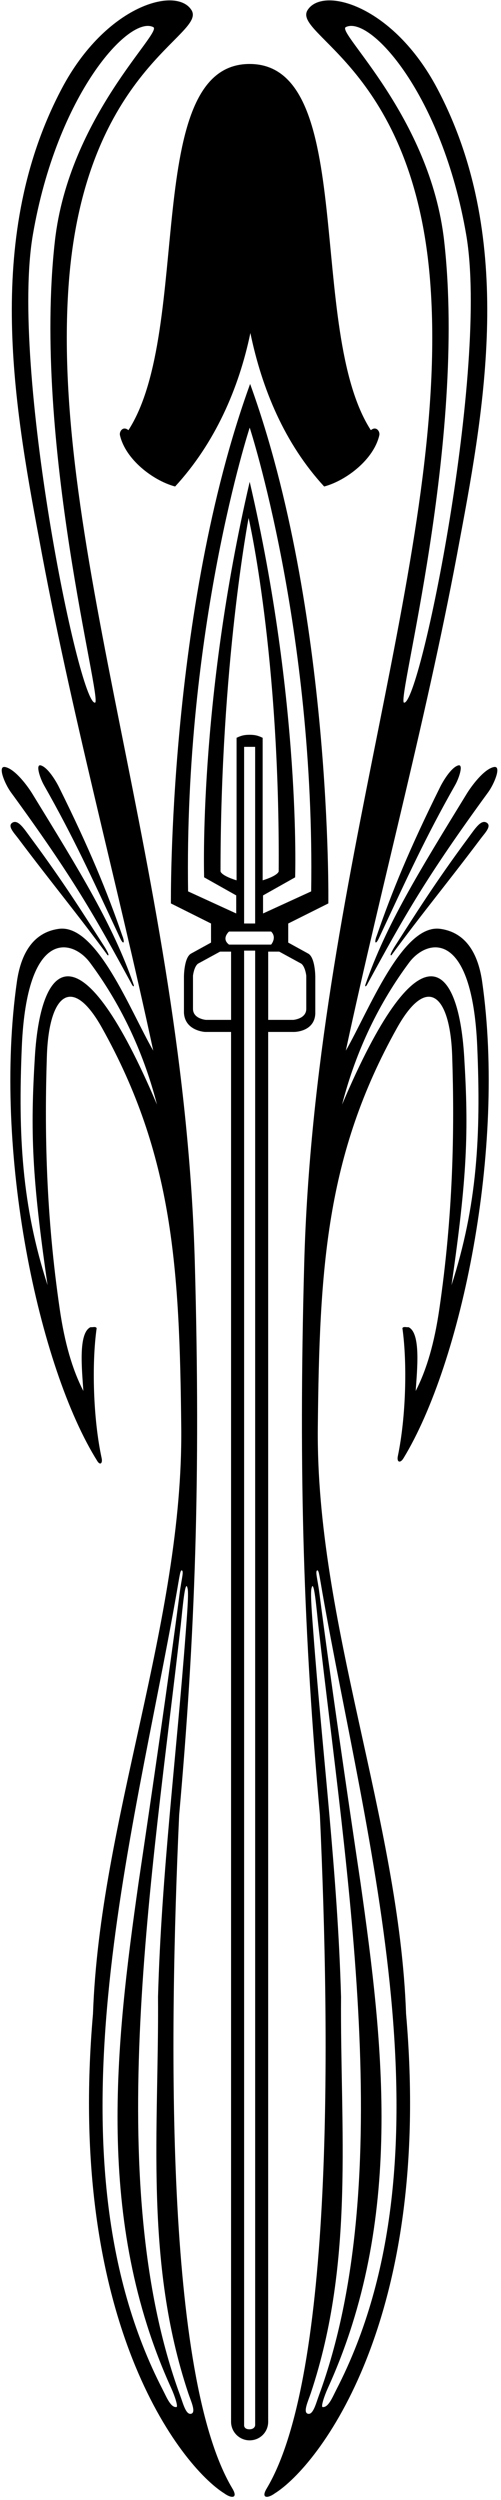 <?xml version="1.0" encoding="UTF-8"?>
<svg xmlns="http://www.w3.org/2000/svg" xmlns:xlink="http://www.w3.org/1999/xlink" width="129pt" height="643pt" viewBox="0 0 129 643" version="1.1">
<g id="surface1">
<path style=" stroke:none;fill-rule:nonzero;fill:rgb(0%,0%,0%);fill-opacity:1;" d="M 103.887 375.059 C 118.812 350.555 130.285 295.512 124.152 252.504 C 123.195 245.797 120.305 239.848 113.355 238.895 C 103.605 237.559 95.008 259.875 89.039 270.234 C 98.52 226.168 110.285 183.066 118.449 138.473 C 125.117 103.008 132.422 60.223 112.559 22.715 C 101.254 1.367 83.125 -3.621 79.207 2.582 C 75.164 8.988 106.449 17.562 110.75 72.285 C 116.086 140.172 81.047 225.621 78.332 324.926 C 76.816 380.254 78.242 420.609 82.367 466.781 C 85.004 524.543 85.965 611.121 68.664 640.035 C 67.121 642.621 68.926 642.617 70.719 641.309 C 81.898 634.34 111.453 597.016 104.555 517.914 C 102.816 468.145 81.316 417.223 81.832 367.133 C 82.254 326.277 83.898 297.164 102.23 264.375 C 110.031 250.422 115.914 255.855 116.43 271.605 C 117.059 290.73 116.688 312.398 113.094 336.863 C 111.859 345.254 109.934 352.137 107.035 357.754 C 107.387 352.312 108.426 342.863 105.191 341.34 C 104.578 341.426 103.875 341.074 103.613 341.602 C 104.875 350.52 104.543 364.395 102.438 374.508 C 102.109 376.078 103.047 376.441 103.887 375.059 Z M 114.363 61.961 C 110.75 29.945 86.48 8.258 89.039 6.973 C 95.219 3.867 113.848 24.262 120.047 60.41 C 125.898 94.551 108.168 181.238 104.039 180.723 C 101.973 180.465 120.207 113.703 114.363 61.961 Z M 79.25 620.801 C 77.961 620.414 79.367 617.488 80.027 615.508 C 91.387 581.43 87.562 547.449 87.812 513.57 C 86.945 481.977 83.008 451.09 80.672 419.805 C 80.398 416.145 79.898 410.121 80.172 408.672 C 80.816 405.289 81.566 414.512 81.961 417.996 C 89.172 481.715 102.488 560.773 82.094 616.156 C 81.355 618.148 80.617 621.211 79.25 620.801 Z M 82.996 409.539 C 94.184 473.301 117.723 554.32 86.609 614.605 C 85.59 616.586 84.543 619.254 83.07 619.086 C 82.602 619.035 83.426 616.391 84.414 614.219 C 104.039 571.102 98.75 525.879 92.816 484.164 C 89.625 462.762 85.004 431.215 82.219 409.605 C 81.777 406.172 81.09 404.047 81.703 403.895 C 82.094 403.797 82.262 405.363 82.996 409.539 Z M 119.527 271.863 C 117.98 246.305 107.652 238.039 88.074 284.105 C 91.762 269.797 97.84 257.664 105.328 247.594 C 109.871 241.484 121.594 238.559 122.887 269.281 C 123.84 291.984 122.887 310.074 116.254 330.543 C 120.305 302.59 120.695 291.109 119.527 271.863 "/>
<path style=" stroke:none;fill-rule:nonzero;fill:rgb(0%,0%,0%);fill-opacity:1;" d="M 46.133 466.781 C 50.258 420.609 51.684 380.254 50.168 324.926 C 47.453 225.621 12.414 140.172 17.75 72.285 C 22.051 17.562 53.336 8.988 49.293 2.582 C 45.375 -3.621 27.246 1.367 15.941 22.715 C -3.918 60.223 3.383 103.008 10.051 138.473 C 18.215 183.066 29.98 226.168 39.461 270.234 C 33.492 259.875 24.895 237.559 15.145 238.895 C 8.195 239.848 5.301 245.797 4.348 252.504 C -1.848 295.965 9.93 351.711 25.082 375.82 C 25.773 376.918 26.469 376.391 26.168 375.004 C 23.969 364.852 23.605 350.664 24.887 341.602 C 24.625 341.074 23.922 341.426 23.309 341.34 C 20.074 342.863 21.113 352.312 21.465 357.754 C 18.566 352.137 16.641 345.254 15.406 336.863 C 11.812 312.398 11.441 290.73 12.07 271.605 C 12.586 255.855 18.469 250.422 26.27 264.375 C 44.602 297.164 46.246 326.277 46.668 367.133 C 47.184 417.223 25.684 468.145 23.945 517.914 C 17.047 597.016 46.602 634.34 57.781 641.309 C 59.574 642.617 61.379 642.621 59.836 640.035 C 42.535 611.121 43.5 524.543 46.133 466.781 Z M 24.461 180.723 C 20.332 181.238 2.602 94.551 8.457 60.41 C 14.652 24.262 33.281 3.867 39.461 6.973 C 42.02 8.258 17.75 29.945 14.137 61.961 C 8.293 113.703 26.527 180.465 24.461 180.723 Z M 8.973 271.863 C 7.805 291.109 8.195 302.59 12.246 330.543 C 5.613 310.074 4.66 291.984 5.613 269.281 C 6.906 238.559 18.629 241.484 23.172 247.594 C 30.66 257.664 36.738 269.797 40.426 284.105 C 20.848 238.039 10.52 246.305 8.973 271.863 Z M 45.43 619.086 C 43.957 619.254 42.91 616.586 41.891 614.605 C 10.777 554.32 34.316 473.301 45.504 409.539 C 46.238 405.363 46.406 403.797 46.797 403.895 C 47.41 404.047 46.723 406.172 46.281 409.605 C 43.496 431.215 38.871 462.762 35.684 484.164 C 29.75 525.879 24.461 571.102 44.086 614.219 C 45.074 616.391 45.898 619.035 45.43 619.086 Z M 49.25 620.801 C 47.883 621.211 47.141 618.148 46.406 616.156 C 26.012 560.773 39.328 481.715 46.539 417.996 C 46.93 414.512 47.684 405.289 48.328 408.672 C 48.602 410.121 48.102 416.145 47.828 419.805 C 45.492 451.09 41.555 481.977 40.688 513.57 C 40.938 547.449 37.113 581.43 48.473 615.508 C 49.133 617.488 50.539 620.414 49.25 620.801 "/>
<path style=" stroke:none;fill-rule:nonzero;fill:rgb(0%,0%,0%);fill-opacity:1;" d="M 30.871 111.871 C 32.273 118.191 39.473 123.637 45.09 125.129 C 55.273 114.066 61.484 100.039 64.469 85.645 C 67.453 100.039 73.281 114.066 83.465 125.129 C 89.082 123.637 96.281 118.191 97.684 111.871 C 97.84 110.867 96.805 109.504 95.488 110.645 C 78.809 84.836 92.16 16.52 64.301 16.453 C 36.391 16.387 49.742 84.836 33.066 110.645 C 31.746 109.504 30.715 110.867 30.871 111.871 "/>
<path style=" stroke:none;fill-rule:nonzero;fill:rgb(0%,0%,0%);fill-opacity:1;" d="M 69.051 265.41 L 75.766 265.41 C 75.766 265.41 80.926 265.41 81.184 260.762 L 81.184 251.211 C 81.184 251.211 81.184 246.305 79.379 245.27 L 74.215 242.43 L 74.215 237.523 L 84.543 232.359 C 84.543 232.359 85.574 157.102 64.402 98.75 C 43.23 157.102 44.008 232.359 44.008 232.359 L 54.336 237.523 L 54.336 242.43 L 49.172 245.27 C 47.363 246.305 47.363 251.211 47.363 251.211 L 47.363 260.504 C 47.621 265.152 52.785 265.41 52.785 265.41 L 59.496 265.41 L 59.496 622.996 C 59.57 625.633 61.77 627.715 64.402 627.645 C 66.965 627.574 68.98 625.559 69.051 622.996 Z M 77.574 247.852 C 78.605 248.629 78.863 250.949 78.863 250.949 L 78.863 259.473 C 78.863 262.055 75.508 262.312 75.508 262.312 L 69.055 262.312 L 69.055 244.754 L 71.895 244.754 Z M 48.43 229.262 C 47.398 161.617 64.293 109.98 64.293 109.98 C 64.293 109.98 81.156 161.617 80.121 229.262 L 67.73 234.941 L 67.73 230.297 L 75.992 225.648 C 75.992 225.648 77.539 180.738 64.293 123.922 C 51.043 180.738 52.562 225.648 52.562 225.648 L 60.824 230.297 L 60.824 234.941 Z M 64.27 188.984 C 62.926 188.984 62.121 189.172 60.914 189.762 L 60.914 226.422 C 56.781 225.133 56.781 224.098 56.781 224.098 C 56.781 170.914 64.012 133.219 64.012 133.219 C 64.012 133.219 72.129 168.332 71.758 224.098 C 71.758 224.098 71.758 225.133 67.629 226.422 L 67.629 189.762 C 66.418 189.172 65.613 188.984 64.27 188.984 Z M 65.695 192.086 L 65.695 237.523 L 62.855 237.523 L 62.855 192.086 Z M 59.5 262.312 L 53.047 262.312 C 53.047 262.312 49.691 262.055 49.691 259.473 L 49.691 250.949 C 49.691 250.949 49.949 248.629 50.98 247.852 L 56.66 244.754 L 59.5 244.754 Z M 65.699 623.77 C 65.699 623.77 65.629 624.805 64.211 624.805 C 62.789 624.805 62.855 623.77 62.855 623.77 L 62.855 244.496 L 65.699 244.496 Z M 58.969 242.945 C 56.906 241.398 58.969 239.59 58.969 239.59 L 69.812 239.59 C 71.363 241.141 69.812 242.945 69.812 242.945 L 58.969 242.945 "/>
<path style=" stroke:none;fill-rule:nonzero;fill:rgb(0%,0%,0%);fill-opacity:1;" d="M 120.172 204.156 C 107.73 224.438 99.422 237.895 94.102 253.207 C 93.906 253.777 94.168 253.844 94.488 253.305 C 104.039 235.719 109.719 225.648 125.699 203.758 C 127.262 201.617 129.242 196.844 127.16 197.277 C 124.559 197.82 121.34 202.25 120.172 204.156 "/>
<path style=" stroke:none;fill-rule:nonzero;fill:rgb(0%,0%,0%);fill-opacity:1;" d="M 97.582 241.27 C 105.043 225.285 109.59 215.32 117.203 201.895 C 118.184 200.168 119.426 196.445 117.98 196.859 C 116.172 197.379 114.078 200.902 113.332 202.41 C 105.465 218.27 100.938 229.262 97.012 240.645 C 96.293 242.43 96.68 243.203 97.582 241.27 "/>
<path style=" stroke:none;fill-rule:nonzero;fill:rgb(0%,0%,0%);fill-opacity:1;" d="M 125.27 211.566 C 123.824 210.734 122.32 213.137 120.645 215.395 C 112.008 227.051 106.746 235.461 101.461 243.703 C 100.938 244.598 100.176 245.945 100.809 245.664 C 108.562 235.066 115.113 227.223 123.852 215.59 C 124.852 214.258 126.711 212.398 125.27 211.566 "/>
<path style=" stroke:none;fill-rule:nonzero;fill:rgb(0%,0%,0%);fill-opacity:1;" d="M 34.012 253.305 C 34.332 253.844 34.594 253.777 34.398 253.207 C 29.078 237.895 20.77 224.438 8.328 204.156 C 7.16 202.25 3.941 197.82 1.34 197.277 C -0.742 196.844 1.238 201.617 2.797 203.758 C 18.781 225.648 24.461 235.719 34.012 253.305 "/>
<path style=" stroke:none;fill-rule:nonzero;fill:rgb(0%,0%,0%);fill-opacity:1;" d="M 31.488 240.645 C 27.559 229.262 23.035 218.27 15.168 202.41 C 14.418 200.902 12.328 197.379 10.52 196.859 C 9.074 196.445 10.316 200.168 11.293 201.895 C 18.91 215.32 23.457 225.285 30.918 241.27 C 31.82 243.203 32.207 242.43 31.488 240.645 "/>
<path style=" stroke:none;fill-rule:nonzero;fill:rgb(0%,0%,0%);fill-opacity:1;" d="M 3.23 211.566 C 1.789 212.398 3.648 214.258 4.648 215.59 C 13.387 227.223 19.938 235.066 27.691 245.664 C 28.328 245.945 27.562 244.598 27.039 243.703 C 21.75 235.461 16.492 227.051 7.855 215.395 C 6.18 213.137 4.676 210.734 3.23 211.566 "/>
</g>
</svg>
